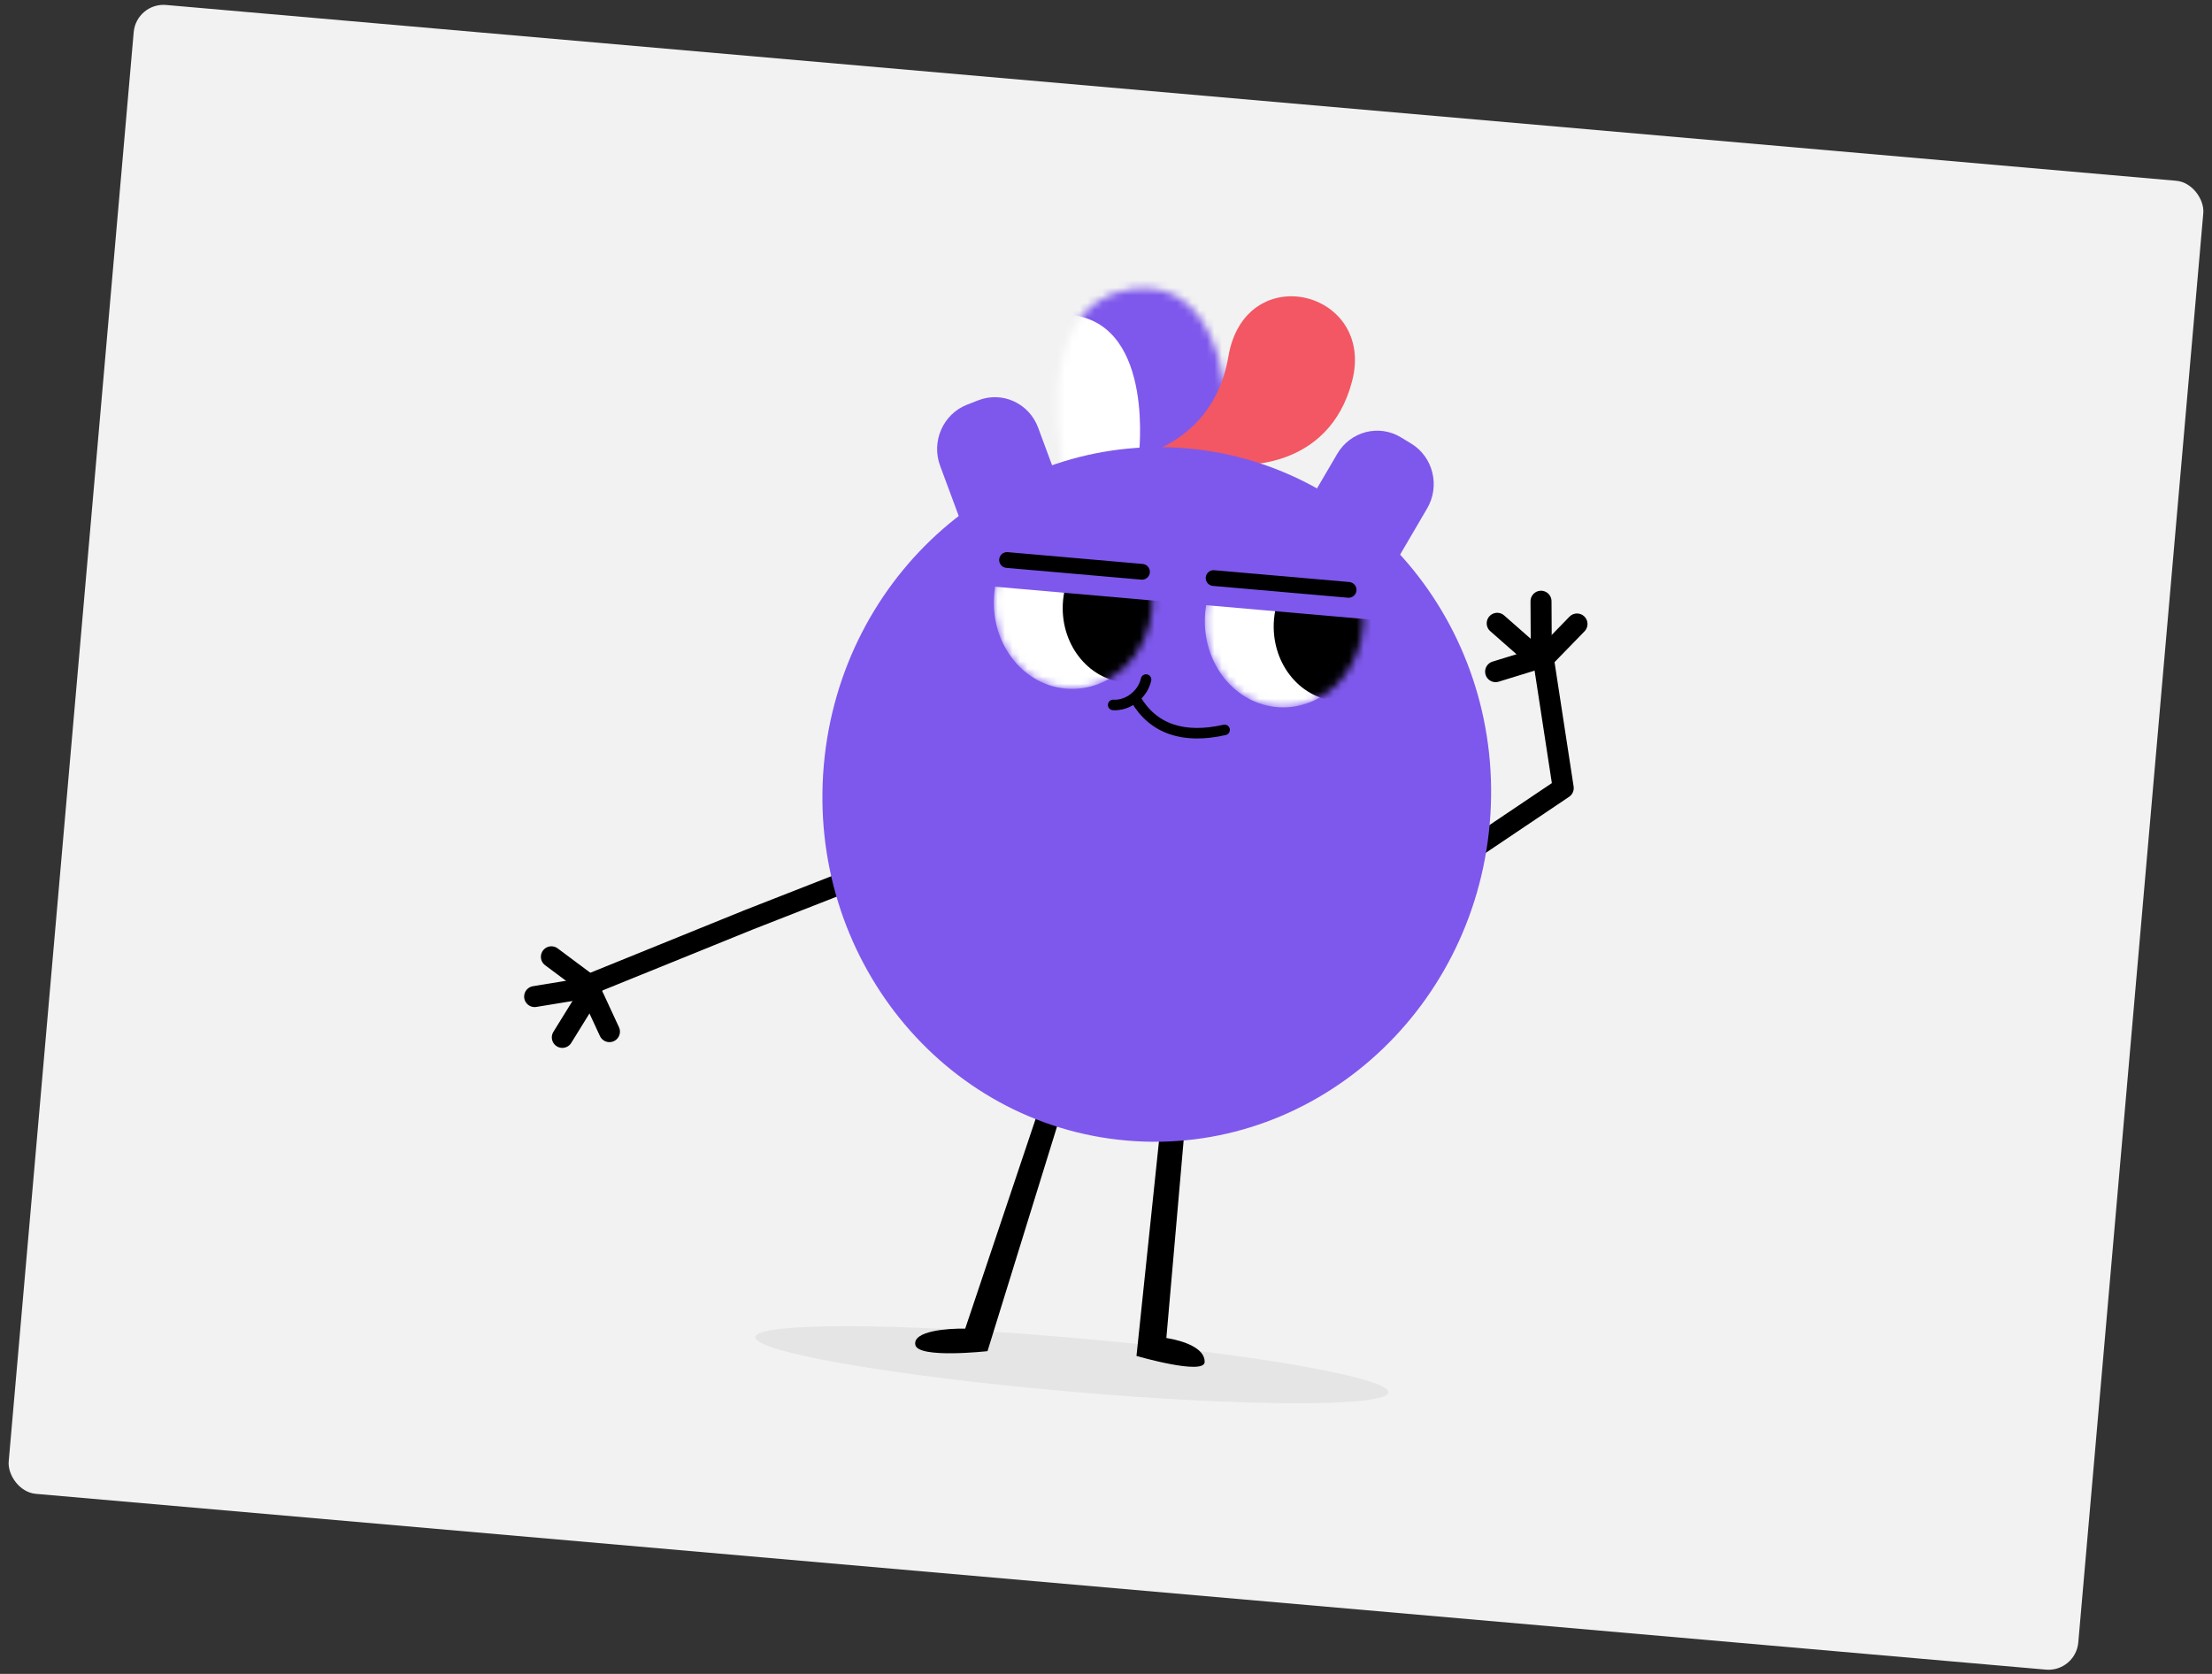 <svg width="296" height="224" viewBox="0 0 296 224" fill="none" xmlns="http://www.w3.org/2000/svg">
<rect x="0" y="0" width="296" height="224" fill="#333333" stroke="none"/>
<rect x="18.24" y="0.317" width="278" height="200" rx="4" transform="rotate(4.998 18.24 0.317)" fill="#F2F2F2"/>
<path d="M78.929 131.713L100.174 123.096L122.936 114.181" stroke="black" stroke-width="2.81" stroke-linecap="round" stroke-linejoin="round"/>
<path d="M206.473 87.779L209.186 105.461L195.735 114.509" stroke="black" stroke-width="2.81" stroke-linecap="round" stroke-linejoin="round"/>
<path d="M143.114 186.214C166.502 188.26 185.601 188.311 185.774 186.33C185.948 184.349 167.129 181.084 143.742 179.039C120.355 176.994 101.255 176.942 101.082 178.924C100.908 180.905 119.727 184.169 143.114 186.214Z" fill="#E5E5E5"/>
<path d="M143.456 144.265L132.144 180.809C132.144 180.809 122.838 181.848 122.483 179.964C122.127 178.08 126.876 177.755 129.16 177.794L140.863 142.937L143.456 144.265Z" fill="black"/>
<path d="M155.345 150.272L152.079 181.451C152.079 181.451 161.18 184.099 161.204 182.249C161.229 180.398 158.409 179.431 156.077 179.046L158.568 150.564L155.344 150.282L155.345 150.272Z" fill="black"/>
<mask id="mask0_395_527" style="mask-type:luminance" maskUnits="userSpaceOnUse" x="141" y="38" width="24" height="27">
<path d="M164.422 58.376C164.422 58.376 165.086 36.754 151.404 38.672C136.978 40.695 142.699 64.037 142.699 64.037C142.699 64.037 150.791 63.643 164.422 58.376Z" fill="white"/>
</mask>
<g mask="url(#mask0_395_527)">
<path d="M167.729 60.057C167.729 60.057 164.732 34.85 151.214 35.911C137.696 36.972 140.905 64.471 140.905 64.471C140.905 64.471 154.108 65.325 167.739 60.058L167.729 60.057Z" fill="#7E58EC"/>
<path d="M152.379 61.078L140.112 64.221C140.112 64.221 138.351 46.763 143.765 42.2C154.563 43.845 152.379 61.078 152.379 61.078Z" fill="white"/>
</g>
<path d="M149.115 61.714C149.115 61.714 162.119 60.919 164.371 47.727C166.625 34.525 184.077 38.865 180.937 50.988C177.811 63.052 165.817 62.173 165.817 62.173L149.116 61.704L149.115 61.714Z" fill="#F25763"/>
<path d="M130.916 53.567L129.416 54.151C126.208 55.398 124.589 59.059 125.801 62.327L135.965 89.742C137.177 93.01 140.759 94.648 143.967 93.401L145.468 92.818C148.676 91.57 150.294 87.91 149.082 84.642L138.918 57.226C137.707 53.958 134.124 52.32 130.916 53.567Z" fill="#7E58EC"/>
<path d="M166.315 94.649L167.691 95.484C170.633 97.269 174.446 96.278 176.207 93.27L190.975 68.034C192.735 65.026 191.777 61.14 188.834 59.355L187.458 58.52C184.515 56.735 180.703 57.726 178.942 60.734L164.174 85.97C162.413 88.978 163.372 92.864 166.315 94.649Z" fill="#7E58EC"/>
<path d="M150.743 152.624C175.351 154.776 197.113 135.786 199.35 110.209C201.587 84.632 183.451 62.153 158.843 60.001C134.234 57.849 112.472 76.839 110.236 102.416C107.999 127.993 126.135 150.472 150.743 152.624Z" fill="#7E58EC"/>
<path d="M163.87 97.673C158.463 98.903 154.337 97.61 151.974 93.548" stroke="black" stroke-width="1.41" stroke-linecap="round" stroke-linejoin="round"/>
<path d="M153.36 90.936C152.921 92.93 150.953 94.45 148.961 94.336" stroke="black" stroke-width="1.41" stroke-linecap="round" stroke-linejoin="round"/>
<mask id="mask1_395_527" style="mask-type:luminance" maskUnits="userSpaceOnUse" x="132" y="68" width="23" height="25">
<path d="M142.879 92.172C148.727 92.528 153.791 87.593 154.19 81.148C154.59 74.703 150.173 69.19 144.326 68.833C138.478 68.477 133.414 73.412 133.015 79.857C132.615 86.302 137.031 91.815 142.879 92.172Z" fill="white"/>
</mask>
<g mask="url(#mask1_395_527)">
<path d="M142.879 92.172C148.727 92.528 153.791 87.593 154.19 81.148C154.59 74.703 150.173 69.19 144.326 68.833C138.478 68.477 133.414 73.412 133.015 79.857C132.615 86.302 137.031 91.815 142.879 92.172Z" fill="white"/>
<path d="M150.595 91.355C155.694 91.801 160.225 87.619 160.715 82.016C161.205 76.412 157.469 71.507 152.37 71.061C147.271 70.615 142.74 74.797 142.25 80.401C141.76 86.005 145.496 90.909 150.595 91.355Z" fill="black"/>
</g>
<mask id="mask2_395_527" style="mask-type:luminance" maskUnits="userSpaceOnUse" x="161" y="71" width="22" height="24">
<path d="M171.113 94.642C176.961 94.999 182.025 90.063 182.425 83.618C182.824 77.173 178.408 71.66 172.56 71.304C166.713 70.947 161.648 75.883 161.249 82.328C160.849 88.772 165.266 94.286 171.113 94.642Z" fill="white"/>
</mask>
<g mask="url(#mask2_395_527)">
<path d="M171.113 94.642C176.961 94.999 182.025 90.063 182.425 83.618C182.824 77.173 178.408 71.66 172.56 71.304C166.713 70.947 161.648 75.883 161.249 82.328C160.849 88.772 165.266 94.286 171.113 94.642Z" fill="white"/>
<path d="M178.83 93.824C183.929 94.27 188.46 90.088 188.95 84.485C189.44 78.881 185.703 73.976 180.604 73.53C175.505 73.085 170.974 77.266 170.484 82.87C169.994 88.474 173.73 93.378 178.83 93.824Z" fill="black"/>
</g>
<path d="M141.588 66.874L174.818 69.78C180.701 70.294 185.047 75.581 184.522 81.584L184.399 82.995L129.859 78.226L129.982 76.814C130.507 70.812 135.705 66.359 141.588 66.874Z" fill="#7E58EC"/>
<path d="M134.759 74.939L152.815 76.518" stroke="black" stroke-width="2.11" stroke-linecap="round" stroke-linejoin="round"/>
<path d="M162.399 77.356L180.465 78.936" stroke="black" stroke-width="2.11" stroke-linecap="round" stroke-linejoin="round"/>
<path d="M79.433 133.469L81.554 138.051" stroke="black" stroke-width="2.81" stroke-linecap="round" stroke-linejoin="round"/>
<path d="M75.246 138.821L78.332 133.834" stroke="black" stroke-width="2.81" stroke-linecap="round" stroke-linejoin="round"/>
<path d="M71.543 133.36L78.472 132.224" stroke="black" stroke-width="2.81" stroke-linecap="round" stroke-linejoin="round"/>
<path d="M73.784 128.038L79.275 132.134" stroke="black" stroke-width="2.81" stroke-linecap="round" stroke-linejoin="round"/>
<path d="M204.897 88.413L200.137 89.879" stroke="black" stroke-width="2.81" stroke-linecap="round" stroke-linejoin="round"/>
<path d="M200.349 83.409L204.715 87.245" stroke="black" stroke-width="2.81" stroke-linecap="round" stroke-linejoin="round"/>
<path d="M206.211 80.456L206.251 87.63" stroke="black" stroke-width="2.81" stroke-linecap="round" stroke-linejoin="round"/>
<path d="M211.028 83.501L206.219 88.448" stroke="black" stroke-width="2.81" stroke-linecap="round" stroke-linejoin="round"/>
</svg>
